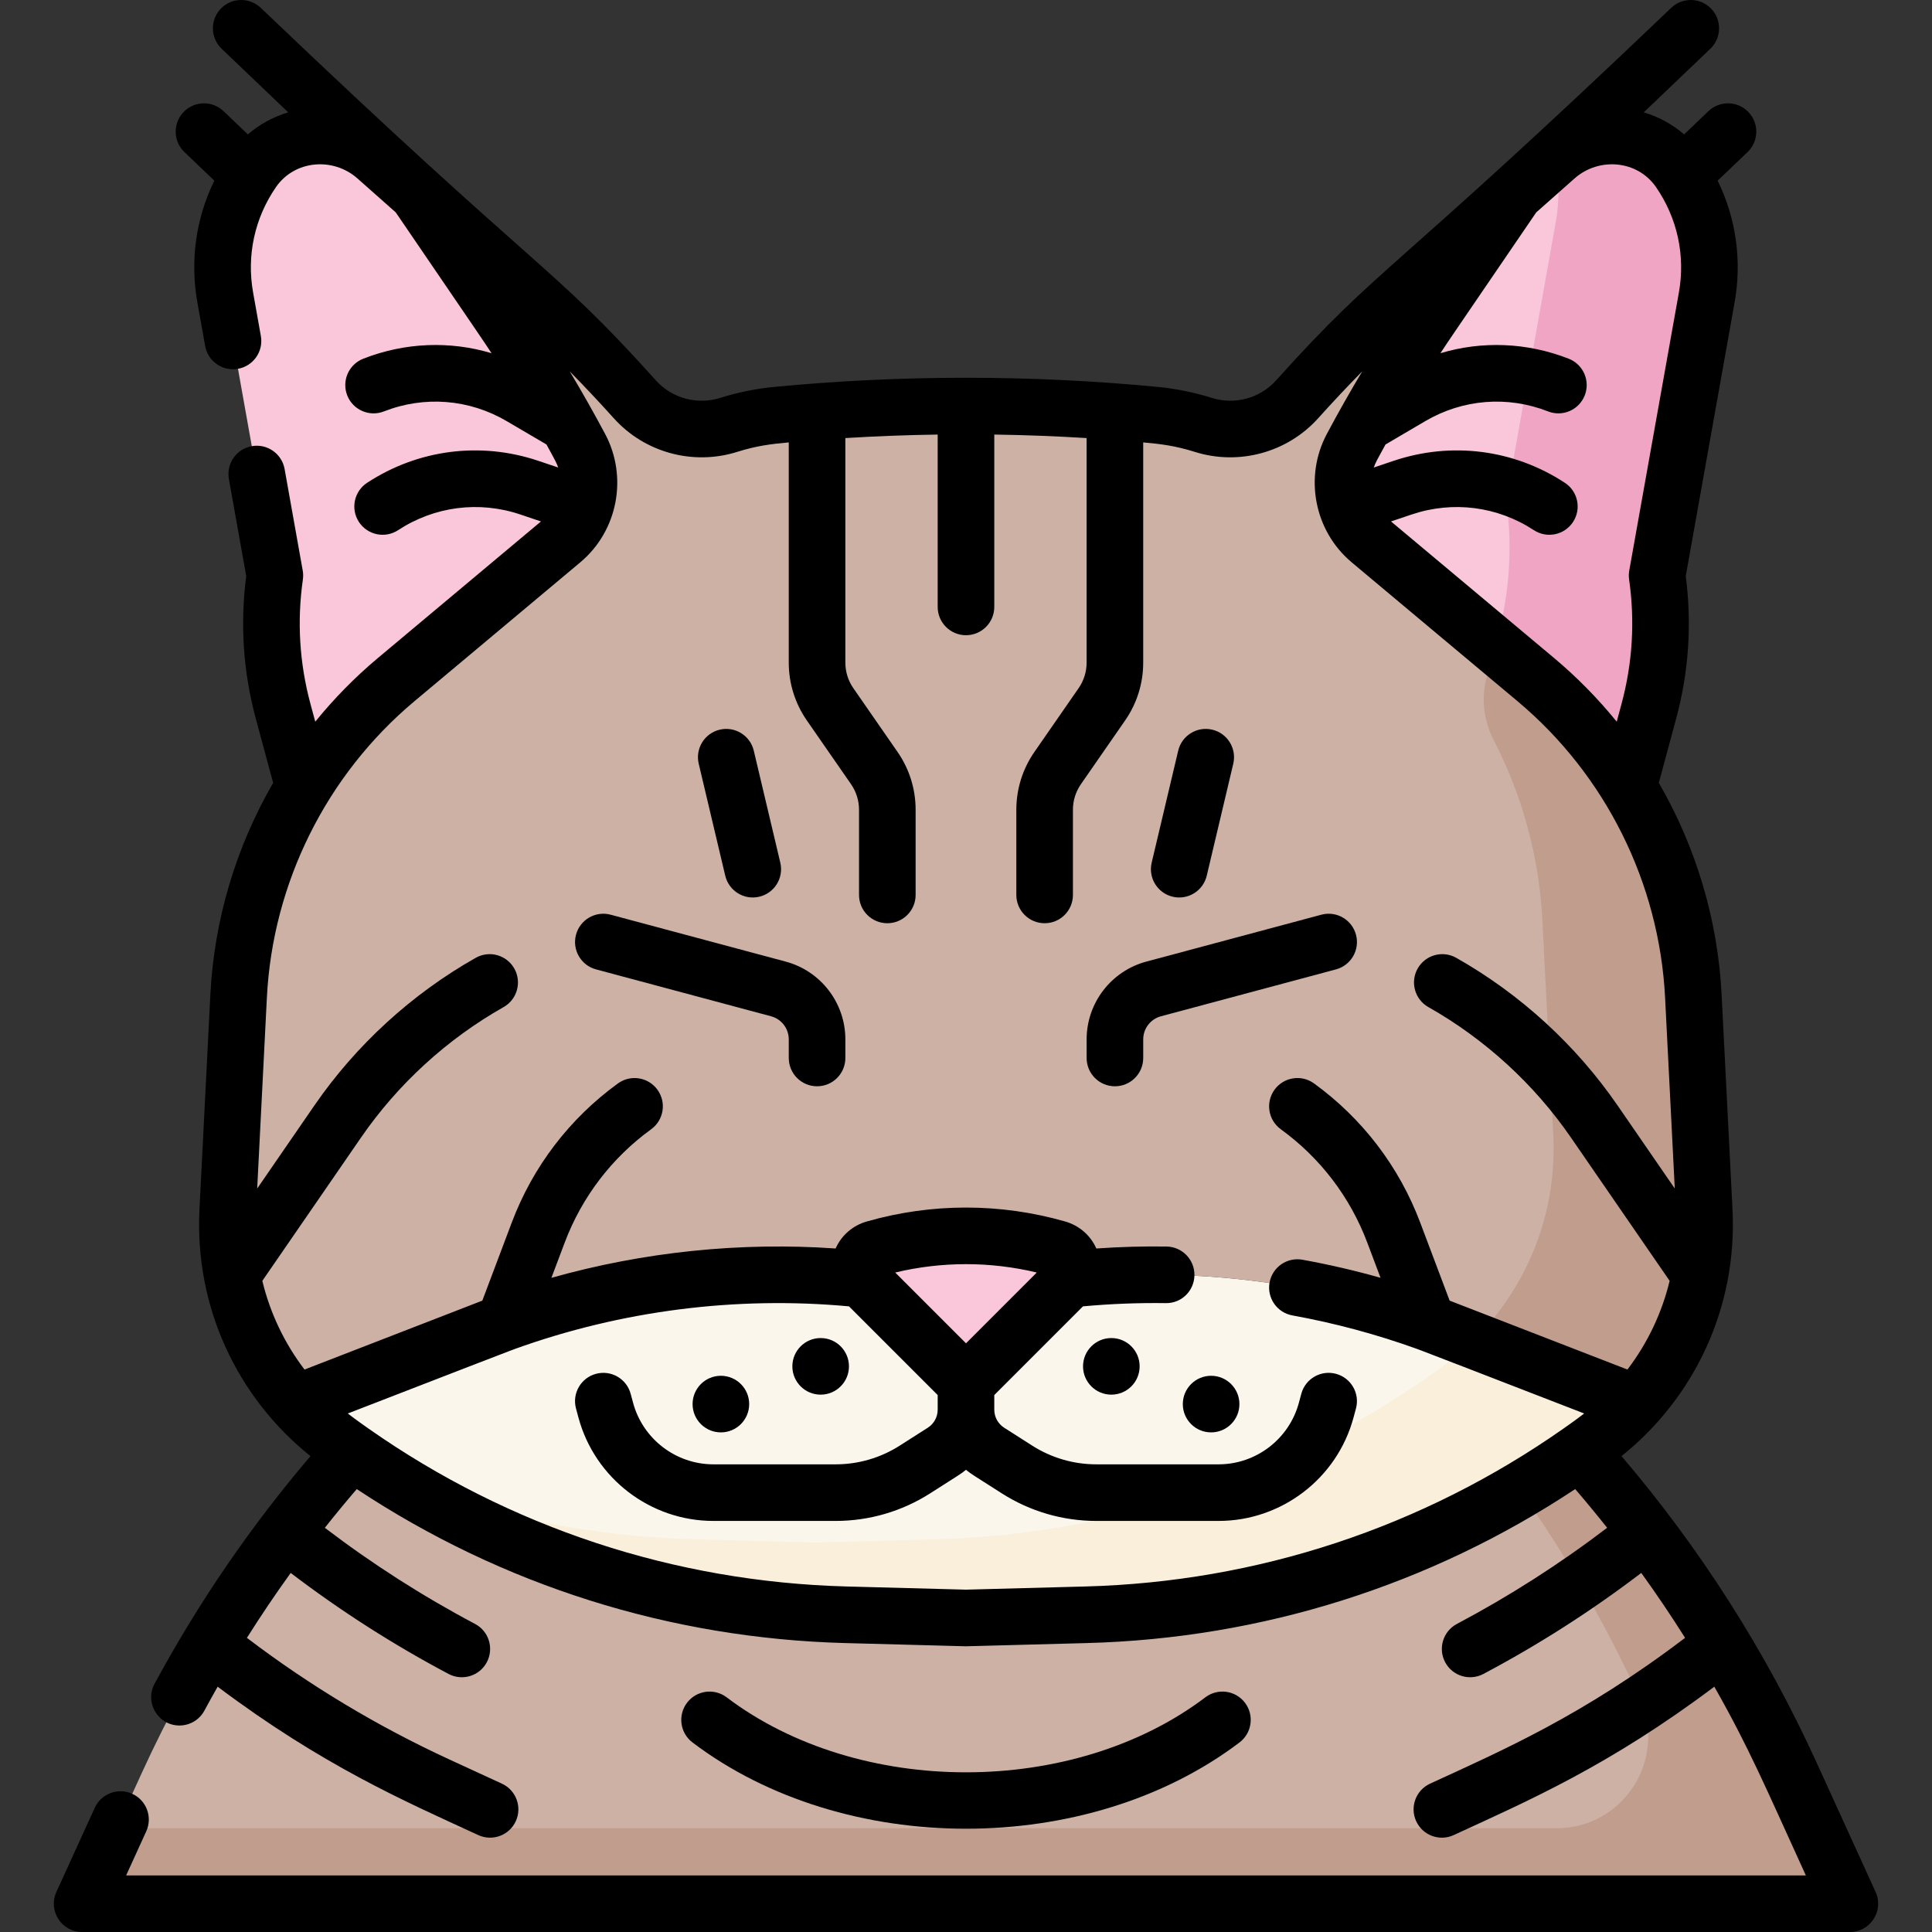 <svg id="Capa_1" enable-background="new 0 0 512 512" height="512" viewBox="0 0 512 512" width="512" xmlns="http://www.w3.org/2000/svg"><rect x="0" y="0" width="512" height="512" fill="#333333" stroke="none"/><g><g fill="#f9c6da"><path d="m255.999 366.597-26.576-26.576c-2.942-2.942-1.642-7.961 2.357-9.106 15.828-4.529 32.609-4.529 48.436 0 4 1.145 5.299 6.164 2.357 9.106z"/><path d="m72.845 152.512c-1.717 12.022-.971 24.267 2.195 35.991l5.407 20.027c6.542-10.64 14.807-20.27 24.578-28.453l43.935-36.794c7.245-6.067 9.248-16.382 4.806-24.723-6.339-11.901-13.327-23.459-20.91-34.574l-22.303-32.694-10.853-9.617c-9.832-8.712-25.254-7.177-32.72 3.631-6.693 9.69-9.394 21.729-7.285 33.54z"/><path d="m445.018 45.307c-7.466-10.808-22.888-12.343-32.72-3.631l-10.853 9.617-22.303 32.694c-7.584 11.115-14.572 22.673-20.91 34.574-4.443 8.341-2.439 18.655 4.806 24.723l43.935 36.794c9.771 8.183 18.036 17.813 24.578 28.453l5.407-20.027c3.165-11.724 3.912-23.969 2.195-35.991l13.151-73.665c2.108-11.812-.592-23.851-7.286-33.541z"/></g><path d="m382.827 352.2c-31.629-12.262-65.731-16.78-99.459-13.177-.218.351-.482.686-.793.998l-26.576 26.576-26.576-26.576c-.311-.312-.575-.646-.793-.998-33.728-3.603-67.831.914-99.459 13.177l-50.797 19.694c3.289 3.68 6.984 7.045 11.052 10.021 39.191 28.671 86.188 44.722 134.73 46.016l31.843.848 31.843-.848c48.542-1.294 95.538-17.344 134.73-46.016 4.068-2.976 7.764-6.34 11.053-10.021z" fill="#fbf6ec"/><path d="m451.641 320.845-2.884-56.884c-1.651-32.557-16.792-62.954-41.784-83.884l-43.935-36.795c-7.245-6.067-9.248-16.382-4.806-24.723 6.339-11.901 13.327-23.459 20.91-34.574l22.303-32.694-25.712 22.782c-11.259 9.977-21.936 20.579-31.98 31.753-6.235 6.937-15.957 9.57-24.856 6.777-4.174-1.31-8.495-2.19-12.895-2.611-33.26-3.185-66.748-3.185-100.009 0-4.4.421-8.72 1.301-12.895 2.611-8.899 2.793-18.621.16-24.856-6.777-10.044-11.174-20.721-21.776-31.98-31.753l-25.712-22.782 22.303 32.694c7.584 11.115 14.572 22.673 20.91 34.574 4.443 8.341 2.439 18.655-4.806 24.723l-43.935 36.795c-24.992 20.93-40.133 51.327-41.784 83.884l-2.884 56.884c-.959 18.919 5.656 37.216 18.017 51.048l50.797-19.694c31.629-12.262 65.731-16.78 99.459-13.177-1.842-2.964-.426-7.085 3.151-8.108 15.828-4.529 32.609-4.529 48.436 0 3.576 1.023 4.993 5.144 3.15 8.108 33.728-3.603 67.831.914 99.459 13.177l50.797 19.694c12.365-13.832 18.98-32.128 18.021-51.048z" fill="#ceb1a5"/><path d="m390.498 355.174c-2.455 2.418-5.101 4.673-7.927 6.74-39.191 28.671-86.188 44.722-134.729 46.016l-31.843.848-31.843-.848c-27.559-.735-54.619-6.226-80.036-16.082 35.997 22.437 77.421 34.947 120.036 36.082l31.843.848 31.843-.848c48.542-1.294 95.538-17.344 134.73-46.016 4.068-2.976 7.764-6.341 11.052-10.021z" fill="#f9efda"/><path d="m451.641 320.845-2.884-56.884c-1.651-32.557-16.792-62.954-41.784-83.884l-10.717-8.975s-1.13 4.183-2.282 8.45c-1.504 5.569-.77 11.469 1.877 16.595 7.581 14.683 12.052 30.959 12.906 47.815l2.884 56.884c.959 18.919-5.656 37.216-18.017 51.048-1.004 1.124-2.046 2.218-3.125 3.281l43.125 16.719c12.361-13.832 18.976-32.129 18.017-51.049z" fill="#c19d8e"/><path d="m445.018 45.307c-7.466-10.808-22.888-12.343-32.72-3.631l-.213.189c1.133 5.521 1.237 11.278.218 16.982l-13.151 73.665c1.717 12.021.971 24.267-2.195 35.991l-.702 2.599 10.717 8.975c9.771 8.183 18.036 17.813 24.578 28.452l5.407-20.027c3.165-11.724 3.912-23.969 2.195-35.991l13.151-73.665c2.109-11.81-.591-23.849-7.285-33.539z" fill="#efa5c3"/><path d="m474.582 470.187c-14.214-31.165-33.055-59.989-55.873-85.505-38.399 26.936-83.91 41.998-130.867 43.249l-17.344.462c-9.655.638-19.342.638-28.997 0l-17.344-.462c-46.958-1.251-92.469-16.313-130.867-43.249-22.818 25.516-41.659 54.341-55.873 85.506l-15.651 34.312h468.465z" fill="#ceb1a5"/><path d="m474.582 470.187c-14.214-31.165-33.055-59.99-55.873-85.505-5.177 3.632-10.484 7.047-15.906 10.243 12.282 17.357 22.928 35.856 31.779 55.262 7.324 16.059-4.413 34.313-22.064 34.313h-381.63l-9.122 20h468.465z" fill="#c19d8e"/><path d="m481.405 467.074c-13.396-29.371-30.764-56.647-51.688-81.188 19.165-15.347 30.743-39.205 29.413-65.421l-2.884-56.885c-1.009-19.901-6.821-39.14-16.64-56.119l4.591-17.004c3.343-12.383 4.199-25.09 2.545-37.79l12.943-72.503c1.985-11.115.389-22.329-4.492-32.289l7.922-7.567c2.996-2.861 3.104-7.608.243-10.604-2.86-2.993-7.608-3.103-10.604-.243l-6.445 6.156c-3.096-2.668-6.741-4.665-10.694-5.844l17.641-16.85c2.996-2.861 3.104-7.608.243-10.604-2.862-2.995-7.61-3.104-10.604-.243-75.385 72.005-76.656 67.511-104.722 98.738-4.25 4.729-10.936 6.549-17.032 4.635-4.681-1.47-9.535-2.453-14.426-2.922-16.739-1.603-33.594-2.408-50.451-2.417-.201-.007-.336-.007-.536 0-16.856.008-33.712.814-50.452 2.417-4.891.469-9.744 1.452-14.425 2.921-6.096 1.914-12.782.094-17.032-4.634-28.409-31.609-29.285-26.685-104.719-98.738-2.996-2.86-7.744-2.752-10.604.243-2.861 2.996-2.752 7.743.243 10.604l17.641 16.85c-3.953 1.179-7.599 3.176-10.694 5.844l-6.445-6.156c-2.996-2.861-7.744-2.752-10.604.243-2.861 2.996-2.752 7.743.243 10.604l7.922 7.567c-4.881 9.959-6.476 21.173-4.492 32.289l2.055 11.511c.735 4.118 4.669 6.79 8.701 6.064 4.078-.728 6.793-4.623 6.065-8.701l-2.055-11.511c-1.753-9.817.401-19.75 6.073-27.959 4.948-7.161 15.155-7.966 21.575-2.28l10.155 8.998c23.432 34.35 22.976 33.644 25.383 37.314-11.057-3.308-22.951-2.864-33.995 1.463-3.856 1.512-5.758 5.863-4.247 9.72 1.511 3.856 5.863 5.756 9.719 4.247 10.733-4.206 22.589-3.269 32.53 2.568l10.552 6.196c2.454 4.462 2.745 5.039 3.109 6.102l-5.273-1.774c-15.315-5.151-31.852-3.028-45.368 5.827-3.465 2.27-4.434 6.919-2.164 10.384 2.27 3.464 6.919 4.432 10.383 2.163 9.642-6.316 21.439-7.831 32.366-4.157l5.489 1.847-43.156 36.141c-6.119 5.125-11.689 10.801-16.659 16.925l-1.27-4.704c-2.917-10.803-3.593-21.897-2.011-32.976.113-.79.099-1.593-.042-2.379l-4.8-26.89c-.728-4.077-4.625-6.798-8.701-6.064-4.078.728-6.793 4.623-6.065 8.701l4.593 25.728c-1.654 12.699-.799 25.407 2.545 37.79l4.591 17.004c-9.819 16.979-15.631 36.218-16.64 56.119l-2.884 56.885c-1.313 25.894 10.007 49.881 29.415 65.422-15.392 18.059-29.396 38.246-41.315 60.323-2.708 5.017.965 11.064 6.593 11.064 2.667 0 5.25-1.426 6.606-3.938 1.149-2.129 2.322-4.245 3.518-6.348 27.768 20.866 49.361 30.253 69.059 39.323 3.762 1.732 8.216.088 9.949-3.676 1.732-3.763.087-8.217-3.676-9.949l-13.839-6.372c-19.023-8.759-37.072-19.599-53.74-32.269 3.689-5.853 7.561-11.591 11.607-17.203 13.173 10.04 27.215 19.027 41.838 26.77 3.666 1.942 8.202.538 10.138-3.118 1.938-3.66.542-8.199-3.118-10.138-13.916-7.369-27.279-15.923-39.813-25.48 2.752-3.475 5.573-6.895 8.462-10.257 38.502 25.503 82.997 39.57 129.406 40.807l31.843.848c.295.009-1.868.06 32.242-.848 46.409-1.237 90.904-15.304 129.406-40.807 2.892 3.365 5.713 6.784 8.463 10.255-12.534 9.558-25.898 18.113-39.815 25.482-3.661 1.938-5.057 6.478-3.118 10.138 1.938 3.661 6.478 5.057 10.138 3.118 14.625-7.744 28.668-16.732 41.842-26.773 4.049 5.614 7.919 11.351 11.607 17.204-27.071 20.578-48.222 29.729-67.584 38.644-3.762 1.732-5.408 6.187-3.676 9.949 1.737 3.772 6.196 5.404 9.949 3.676 19.923-9.173 41.204-18.391 69.062-39.325 9.087 15.99 13.409 26.24 24.252 50.012h-445.135l5.331-11.688c1.719-3.769.057-8.217-3.711-9.937-3.768-1.718-8.217-.057-9.936 3.712l-10.171 22.301c-2.258 4.946 1.351 10.612 6.823 10.612h468.466c5.437 0 9.095-5.634 6.824-10.612zm-74.287-410.787 10.155-8.998c6.395-5.667 16.614-4.9 21.575 2.28 5.668 8.205 7.827 18.137 6.073 27.959l-13.151 73.665c-.14.786-.154 1.589-.042 2.379 1.583 11.078.906 22.173-2.011 32.976l-1.27 4.704c-4.97-6.124-10.54-11.8-16.659-16.925l-43.155-36.141 5.488-1.846c10.928-3.673 22.724-2.159 32.366 4.157 3.462 2.268 8.113 1.301 10.383-2.163 2.27-3.465 1.301-8.114-2.164-10.384-13.516-8.854-30.052-10.978-45.369-5.827l-5.273 1.774c.443-1.296.935-2.15 3.109-6.102l10.552-6.196c9.942-5.837 21.799-6.773 32.53-2.568 3.858 1.51 8.208-.391 9.719-4.247s-.39-8.208-4.247-9.72c-11.044-4.325-22.938-4.769-33.996-1.462 2.508-3.82 1.354-2.086 25.387-37.315zm-119.476 364.147-31.643.842-31.643-.842c-45.66-1.218-89.347-15.659-126.656-41.818-.106-.077-3.533-2.462-5.527-4.027 60.481-23.447 39.799-15.315 44.234-17.087 28.233-10.177 58.695-14.072 88.586-11.302l23.506 23.505v3.864c0 1.952-.982 3.745-2.627 4.795l-7.427 4.741c-5.083 3.245-10.958 4.96-16.988 4.96h-32.39c-9.942 0-18.696-6.704-21.288-16.304l-.646-2.396c-1.079-3.998-5.193-6.361-9.195-5.287-3.999 1.079-6.366 5.196-5.287 9.195l.646 2.396c4.354 16.13 19.063 27.396 35.769 27.396h32.39c8.896 0 17.561-2.53 25.059-7.316 7.886-5.034 8.171-5.155 9.483-6.237 1.401 1.156 2.05 1.492 9.483 6.236 7.498 4.787 16.163 7.317 25.059 7.317h32.39c16.707 0 31.416-11.266 35.769-27.396l.646-2.396c1.08-3.999-1.288-8.116-5.287-9.195-4.001-1.081-8.116 1.289-9.195 5.287l-.646 2.396c-2.591 9.6-11.345 16.304-21.288 16.304h-32.39c-6.03 0-11.905-1.715-16.988-4.961l-7.426-4.739c-1.646-1.051-2.628-2.844-2.628-4.796v-3.864l23.506-23.505c7.276-.673 14.643-.957 21.929-.857 4.184.082 7.548-3.249 7.608-7.391s-3.249-7.548-7.39-7.607c-6.182-.09-12.412.084-18.607.518-1.541-3.476-4.512-6.083-8.265-7.158-17.193-4.92-35.37-4.92-52.563 0-3.753 1.074-6.724 3.683-8.265 7.158-25.309-1.763-50.905.894-75.317 7.777l3.528-9.357c4.549-12.065 12.471-22.445 22.908-30.017 3.353-2.433 4.099-7.122 1.667-10.476-2.432-3.353-7.122-4.099-10.475-1.667-12.819 9.3-22.549 22.048-28.136 36.868l-7.801 20.691c-1.14.433-14.2 5.5-47.12 18.262-5.363-7.049-9.142-15.033-11.181-23.508l26.169-37.994c9.746-14.15 22.805-26.098 37.766-34.552 3.606-2.037 4.878-6.612 2.84-10.219s-6.615-4.88-10.219-2.84c-16.931 9.566-31.71 23.088-42.74 39.103l-15.176 22.034 2.567-50.628c1.54-30.37 15.794-58.987 39.109-78.514l43.936-36.794c10.064-8.429 12.598-22.756 6.609-34-3.001-5.633-6.158-11.211-9.407-16.631 3.995 4.069 7.896 8.221 11.688 12.439 8.167 9.086 20.997 12.589 32.68 8.918 5.16-1.619 8.879-2.081 13.686-2.517v58.348c0 5.508 1.659 10.813 4.797 15.341l11.701 16.878c1.39 2.006 2.125 4.355 2.125 6.795v22.563c0 4.143 3.358 7.5 7.5 7.5s7.5-3.357 7.5-7.5v-22.563c0-5.508-1.659-10.813-4.797-15.341l-11.701-16.878c-1.39-2.006-2.125-4.355-2.125-6.795v-59.495c8.142-.503 16.302-.813 24.467-.931v45.677c0 4.143 3.358 7.5 7.5 7.5s7.5-3.357 7.5-7.5v-45.677c8.165.118 16.325.428 24.467.931v59.495c0 2.439-.735 4.789-2.125 6.794l-11.702 16.88c-3.138 4.527-4.797 9.832-4.797 15.34v22.563c0 4.143 3.358 7.5 7.5 7.5s7.5-3.357 7.5-7.5v-22.563c0-2.439.735-4.789 2.125-6.794l11.702-16.88c3.138-4.527 4.797-9.832 4.797-15.34v-58.348c4.706.429 8.437.869 13.686 2.518 11.687 3.667 24.514.167 32.68-8.919 3.791-4.218 7.693-8.371 11.687-12.439-3.237 5.401-6.395 10.976-9.407 16.631-6.021 11.304-3.378 25.635 6.61 34l43.936 36.794c23.314 19.526 37.569 48.144 39.109 78.514l2.567 50.628-15.176-22.034c-11.03-16.015-25.809-29.536-42.74-39.103-3.608-2.04-8.182-.768-10.219 2.84-2.038 3.606-.766 8.182 2.84 10.219 14.96 8.454 28.02 20.401 37.766 34.552l26.169 37.994c-2.039 8.474-5.819 16.459-11.181 23.508-36.324-14.082-45.904-17.8-47.12-18.262l-7.801-20.692c-5.587-14.82-15.316-27.568-28.136-36.868-3.354-2.433-8.043-1.687-10.475 1.667s-1.686 8.043 1.667 10.476c10.438 7.571 18.359 17.951 22.908 30.017l3.524 9.348c-6.821-1.928-13.735-3.53-20.692-4.789-4.081-.736-7.978 1.968-8.716 6.044s1.968 7.979 6.044 8.716c11.227 2.032 22.331 5.019 33.076 8.893 3.326 1.335-14.037-5.504 44.254 17.094-2.184 1.712-5.336 3.887-5.549 4.043-37.305 26.15-80.984 40.585-126.634 41.803zm-31.643-64.444-18.758-18.758c12.339-2.957 25.177-2.957 37.516 0z"/><path d="m328.487 461.763c3.302-2.501 3.95-7.205 1.449-10.507s-7.206-3.95-10.507-1.448c-34.976 26.5-91.883 26.5-126.858 0-3.302-2.503-8.005-1.853-10.507 1.448-2.501 3.302-1.853 8.006 1.449 10.507 40.227 30.483 104.729 30.495 144.974 0z"/><path d="m359.351 247.71c-1.072-4.001-5.186-6.381-9.186-5.303l-46.39 12.43c-9.308 2.494-15.809 10.966-15.809 20.603v4.936c0 4.143 3.358 7.5 7.5 7.5s7.5-3.357 7.5-7.5v-4.936c0-2.859 1.929-5.374 4.691-6.114l46.39-12.43c4.001-1.072 6.375-5.185 5.304-9.186z"/><path d="m208.223 254.837-46.39-12.43c-3.994-1.076-8.113 1.302-9.186 5.303-1.072 4.001 1.303 8.114 5.304 9.186l46.389 12.43c2.762.74 4.691 3.255 4.691 6.114v4.936c0 4.143 3.358 7.5 7.5 7.5s7.5-3.357 7.5-7.5v-4.936c.001-9.637-6.5-18.109-15.808-20.603z"/><path d="m192.196 232.07c.95 4.01 4.976 6.529 9.026 5.569 4.031-.954 6.524-4.996 5.569-9.026l-7.028-29.674c-.955-4.03-4.996-6.524-9.026-5.569-4.031.954-6.524 4.996-5.569 9.026z"/><path d="m310.775 237.64c4.052.96 8.077-1.56 9.026-5.569l7.028-29.674c.955-4.03-1.539-8.072-5.569-9.026-4.029-.957-8.072 1.539-9.026 5.569l-7.028 29.674c-.955 4.03 1.539 8.072 5.569 9.026z"/><circle cx="191.041" cy="372.097" r="7.5"/><circle cx="217.482" cy="362.097" r="7.5"/><circle cx="320.957" cy="372.097" r="7.5"/><circle cx="294.516" cy="362.097" r="7.5"/></g></svg>